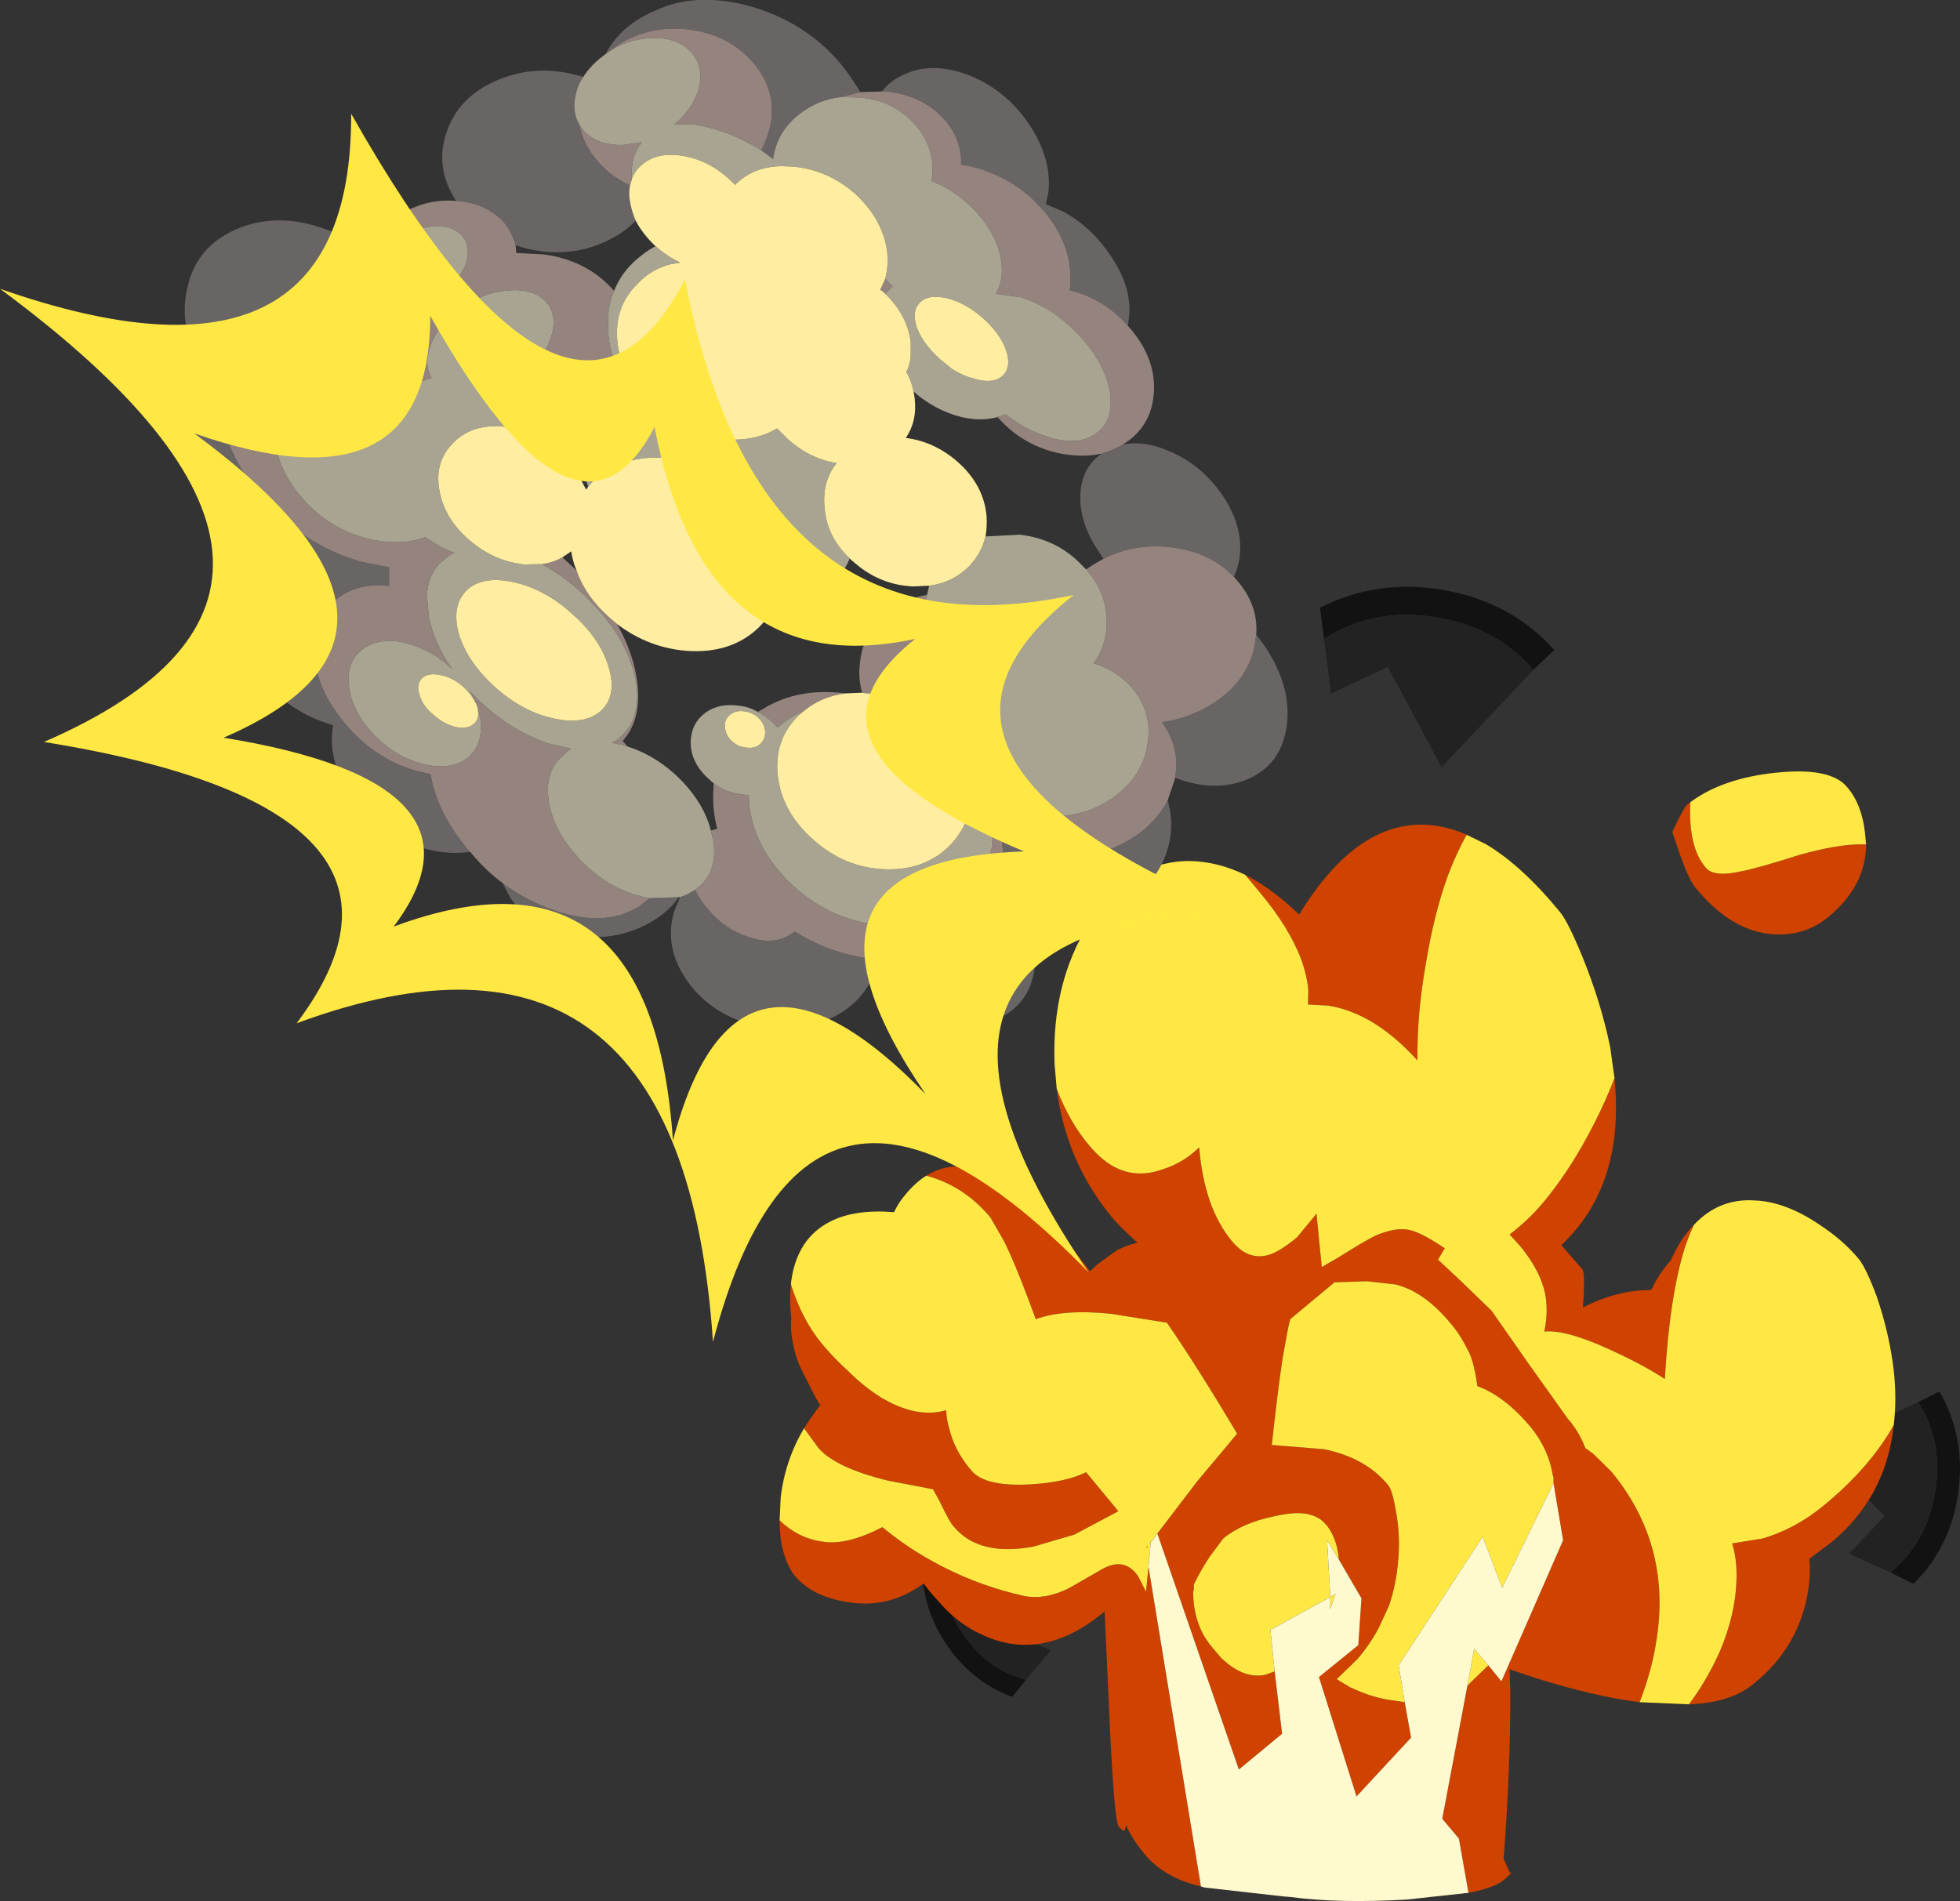 <?xml version="1.0" encoding="UTF-8" standalone="no"?>
<svg xmlns:xlink="http://www.w3.org/1999/xlink" height="268.25px" width="276.55px" xmlns="http://www.w3.org/2000/svg">
  <rect width="100%" height="100%" fill="#333333" stroke="none"/>
  <g transform="matrix(1.0, 0.0, 0.0, 1.0, 76.95, 175.05)">
    <path d="M109.85 -84.9 Q117.05 -89.45 125.95 -87.9 134.4 -86.45 139.4 -80.5 L142.35 -83.35 Q136.15 -90.2 126.65 -91.8 117.4 -93.4 109.3 -89.3 L109.85 -84.9" fill="#121212" fill-rule="evenodd" stroke="none"/>
    <path d="M139.4 -80.5 Q134.4 -86.45 125.95 -87.9 117.05 -89.45 109.85 -84.9 L110.85 -77.15 118.85 -80.95 126.45 -66.8 139.4 -80.5" fill="#232222" fill-rule="evenodd" stroke="none"/>
    <path d="M193.7 22.8 L196.7 21.3 Q200.45 27.8 199.35 35.6 198.3 43.2 193.05 48.45 L189.8 46.85 Q195.1 42.4 196.15 35.1 197.15 28.15 193.7 22.8" fill="#121212" fill-rule="evenodd" stroke="none"/>
    <path d="M189.8 46.85 L183.95 44.2 188.95 38.9 179.8 29.45 193.7 22.8 Q197.15 28.15 196.15 35.1 195.1 42.4 189.8 46.85" fill="#232222" fill-rule="evenodd" stroke="none"/>
    <path d="M67.8 62.0 Q62.1 60.45 58.7 55.2 55.45 50.2 56.1 44.85 L53.25 44.7 Q52.75 51.1 56.4 56.7 59.95 62.2 65.85 64.4 L67.8 62.0" fill="#121212" fill-rule="evenodd" stroke="none"/>
    <path d="M56.1 44.85 Q55.45 50.2 58.7 55.2 62.1 60.45 67.8 62.0 L71.35 57.8 65.6 55.55 69.25 44.95 56.1 44.85" fill="#232222" fill-rule="evenodd" stroke="none"/>
    <path d="M55.15 -67.8 Q55.4 -64.8 56.25 -62.45 57.05 -60.1 58.5 -58.4 61.2 -55.15 65.3 -54.55 63.4 -53.25 62.1 -52.8 57.75 -51.2 54.55 -55.15 53.2 -56.7 52.55 -59.45 L52.3 -60.35 Q52.0 -61.5 51.85 -63.05 53.0 -65.65 55.15 -67.8 M98.75 -51.6 Q102.5 -49.7 106.35 -46.0 116.35 -62.3 129.05 -57.65 L130.0 -57.25 Q128.55 -54.7 127.35 -51.5 125.35 -46.0 124.2 -38.85 123.0 -32.1 123.05 -25.7 L123.05 -25.4 Q117.0 -32.1 110.45 -33.15 L107.6 -33.3 107.65 -35.3 Q107.5 -37.25 106.65 -39.65 104.95 -44.2 100.7 -49.25 L98.75 -51.6 M150.85 -22.9 Q152.35 -7.8 143.35 0.65 L146.3 4.05 Q146.75 4.5 146.4 9.45 151.3 6.95 156.0 7.0 L156.2 6.65 Q157.35 4.35 158.8 2.8 160.15 -0.3 162.05 -2.2 161.35 -0.7 160.8 0.95 158.65 7.7 157.95 19.55 154.8 17.45 149.65 15.15 143.85 12.55 140.95 12.85 141.55 9.9 141.05 7.45 140.35 4.2 137.55 0.8 L136.05 -0.85 Q139.2 -3.25 141.55 -6.3 144.9 -10.5 147.85 -16.25 149.55 -19.55 150.85 -22.9 M190.25 26.05 Q189.2 36.15 181.45 42.6 L178.35 44.9 Q178.55 47.4 178.05 50.15 176.6 57.6 170.55 62.5 167.3 65.25 161.35 65.45 163.85 62.15 165.75 57.9 167.9 52.75 168.05 48.15 168.2 45.15 167.45 42.75 L171.75 42.05 Q176.35 40.7 180.3 37.45 186.85 32.1 190.25 26.05 M154.4 65.15 Q148.0 64.35 139.6 61.7 L136.05 60.5 136.15 63.55 Q136.2 74.45 135.2 87.35 L135.3 87.45 136.05 89.15 136.3 89.25 135.35 90.15 Q133.95 91.35 130.25 92.05 L128.9 84.4 126.55 81.6 130.1 62.8 133.05 59.95 134.9 62.2 143.6 42.3 142.25 34.25 142.3 34.2 142.25 34.2 142.25 33.45 142.15 33.15 Q141.55 29.45 139.05 26.35 135.35 21.95 131.5 20.55 131.0 16.9 130.15 15.45 129.1 13.35 128.1 12.15 124.2 7.25 119.95 6.2 L115.9 5.75 111.35 5.9 105.1 11.1 104.8 12.35 104.05 16.45 Q103.35 21.0 102.5 28.85 L109.85 29.45 Q115.75 30.65 118.9 34.5 119.5 35.2 119.95 37.9 120.65 41.35 120.35 44.9 120.1 48.4 119.05 51.5 L117.6 54.65 Q116.35 57.0 114.55 59.1 L111.65 61.9 113.55 63.05 114.25 63.35 Q116.4 64.35 118.9 64.8 L121.25 65.15 122.15 70.15 114.45 78.45 109.15 61.6 114.7 57.1 115.15 50.5 111.95 45.0 Q111.75 42.2 110.3 40.25 L110.05 40.0 Q109.4 39.2 108.25 38.8 106.35 38.1 102.9 38.9 98.3 39.85 95.65 42.05 L93.75 44.6 Q92.4 46.65 91.5 48.55 L91.5 49.4 91.4 49.45 Q91.4 54.2 94.0 57.3 L95.35 58.9 Q98.6 62.0 101.7 61.25 L102.9 60.8 103.95 69.6 97.85 74.65 86.35 41.35 92.0 33.95 95.65 29.6 97.6 27.25 Q91.95 17.75 87.7 11.6 L79.85 10.35 Q73.15 9.65 69.2 11.1 L68.15 8.3 Q66.2 3.1 64.75 0.15 L62.8 -3.25 Q59.1 -7.7 53.75 -9.15 56.4 -10.8 59.4 -10.35 64.3 -9.75 69.9 -4.1 L72.85 -0.85 76.85 4.35 77.85 3.4 80.6 1.4 Q82.05 0.65 83.55 0.3 80.9 -2.05 79.85 -3.4 77.6 -6.15 76.0 -9.15 73.0 -14.75 72.15 -21.4 74.0 -16.6 76.75 -13.4 77.7 -12.25 78.75 -11.4 82.6 -8.3 87.4 -10.15 90.2 -11.1 92.25 -13.15 92.95 -4.7 96.8 0.0 99.1 2.85 102.0 2.05 103.6 1.6 106.05 -0.45 L108.25 -3.1 108.8 -3.8 109.55 3.75 111.95 2.35 Q115.6 0.05 117.15 -0.7 119.95 -1.9 121.85 -1.5 123.6 -1.15 126.9 1.1 L125.95 2.7 129.1 5.65 133.5 9.9 138.6 17.2 144.3 25.2 Q145.5 26.55 146.3 28.25 L146.75 29.3 147.85 30.1 150.4 32.6 Q159.15 43.2 156.65 57.15 156.0 61.0 154.4 65.15 M92.5 91.15 Q87.35 89.95 84.55 86.6 82.6 84.2 81.9 82.4 L81.9 82.7 81.75 83.2 Q81.6 83.5 80.9 82.7 80.3 81.9 79.7 69.6 L78.9 52.3 78.6 52.6 Q69.95 59.65 61.45 55.55 58.8 54.35 56.45 52.0 L54.55 49.9 53.35 48.4 Q48.55 51.95 42.8 51.05 37.65 50.3 35.15 47.25 33.95 45.75 33.35 42.95 33.05 41.3 33.05 39.5 35.75 42.05 39.15 42.5 42.5 43.05 47.55 40.45 51.4 43.65 56.1 46.05 61.6 48.85 67.5 50.15 70.5 50.75 73.9 49.05 L78.6 46.35 Q81.75 44.6 83.65 47.4 L84.75 49.55 85.1 46.05 92.5 91.15 M36.5 26.5 Q37.6 24.75 38.85 23.15 L38.7 23.15 38.1 22.1 36.65 19.25 Q35.3 16.75 34.95 14.55 34.55 12.85 34.7 10.95 34.4 8.45 34.65 6.2 36.2 11.15 39.0 14.55 40.85 16.75 42.65 18.35 45.0 20.7 47.45 22.2 52.45 25.15 56.55 23.95 56.6 25.2 56.9 26.2 57.65 29.6 60.1 32.45 62.05 34.8 68.6 34.4 73.45 34.1 76.3 32.7 L80.85 38.2 74.65 41.5 68.85 43.2 Q61.15 44.6 57.65 40.4 57.05 39.8 55.65 36.85 L54.7 35.1 48.4 33.9 Q41.0 32.1 38.55 29.3 L36.5 26.5 M186.35 -55.9 Q186.35 -50.0 180.9 -45.55 177.75 -43.0 173.45 -43.2 167.45 -43.5 162.35 -49.7 161.4 -50.75 160.15 -54.3 L159.0 -57.65 Q160.6 -61.05 161.1 -61.5 L161.55 -61.85 Q161.25 -55.5 163.7 -52.65 164.8 -51.2 168.75 -52.1 171.1 -52.55 176.9 -54.4 182.4 -55.95 185.8 -55.9 L186.35 -55.9 M85.0 43.1 L85.0 43.25 84.75 43.4 85.0 43.1" fill="#cf4200" fill-rule="evenodd" stroke="none"/>
    <path d="M65.3 -54.55 Q61.2 -55.15 58.5 -58.4 57.05 -60.1 56.25 -62.45 55.4 -64.8 55.15 -67.8 L56.7 -69.2 Q61.15 -72.9 65.15 -73.25 L68.85 -72.95 Q70.8 -72.2 72.4 -70.3 74.8 -67.3 74.2 -64.65 73.35 -61.2 67.35 -56.2 L65.3 -54.55 M72.15 -21.4 L71.85 -24.85 Q71.4 -36.35 76.75 -44.8 82.35 -53.55 90.9 -53.55 94.8 -53.5 98.75 -51.6 L100.7 -49.25 Q104.95 -44.2 106.65 -39.65 107.5 -37.25 107.65 -35.3 L107.6 -33.3 110.45 -33.15 Q117.0 -32.1 123.05 -25.4 L123.05 -25.7 Q123.0 -32.1 124.2 -38.85 125.35 -46.0 127.35 -51.5 128.55 -54.7 130.0 -57.25 L132.75 -55.9 Q137.85 -52.85 143.2 -46.3 144.3 -44.95 146.3 -40.1 148.95 -33.6 150.25 -27.25 L150.85 -22.9 Q149.55 -19.55 147.85 -16.25 144.9 -10.5 141.55 -6.3 139.2 -3.25 136.05 -0.85 L137.55 0.8 Q140.35 4.2 141.05 7.45 141.55 9.9 140.95 12.85 143.85 12.55 149.65 15.15 154.8 17.45 157.95 19.55 158.65 7.7 160.8 0.95 161.35 -0.7 162.05 -2.2 165.6 -6.0 170.65 -5.65 174.8 -5.5 179.45 -2.45 183.1 -0.1 185.35 2.65 186.35 3.9 187.85 7.9 189.65 13.15 190.25 18.35 190.7 22.4 190.25 26.05 186.85 32.1 180.3 37.45 176.35 40.7 171.75 42.05 L167.45 42.75 Q168.2 45.15 168.05 48.15 167.9 52.75 165.75 57.9 163.85 62.15 161.35 65.45 L154.4 65.15 Q156.0 61.0 156.65 57.15 159.15 43.2 150.4 32.6 L147.85 30.1 146.75 29.3 146.3 28.25 Q145.5 26.55 144.3 25.2 L138.6 17.2 133.5 9.9 129.1 5.65 125.95 2.7 126.9 1.1 Q123.6 -1.15 121.85 -1.5 119.95 -1.9 117.15 -0.7 115.6 0.05 111.95 2.35 L109.55 3.75 108.8 -3.8 108.25 -3.1 106.05 -0.45 Q103.6 1.6 102.0 2.05 99.1 2.85 96.8 0.0 92.95 -4.7 92.25 -13.15 90.2 -11.1 87.4 -10.15 82.6 -8.3 78.75 -11.4 77.7 -12.25 76.75 -13.4 74.0 -16.6 72.15 -21.4 M33.05 39.5 L33.2 36.3 Q33.8 31.05 36.5 26.5 L38.55 29.3 Q41.0 32.1 48.4 33.9 L54.7 35.1 55.65 36.85 Q57.05 39.8 57.65 40.4 61.15 44.6 68.85 43.2 L74.65 41.5 80.85 38.2 76.3 32.7 Q73.45 34.1 68.6 34.4 62.05 34.8 60.1 32.45 57.65 29.6 56.9 26.2 56.6 25.2 56.55 23.95 52.45 25.15 47.45 22.2 45.0 20.7 42.65 18.35 40.85 16.75 39.0 14.55 36.2 11.15 34.65 6.2 L34.7 5.65 Q35.55 -0.3 40.15 -2.65 43.6 -4.45 49.2 -4.0 49.8 -5.3 50.7 -6.35 52.15 -8.15 53.75 -9.15 59.1 -7.7 62.8 -3.25 L64.75 0.15 Q66.2 3.1 68.15 8.3 L69.2 11.1 Q73.15 9.65 79.85 10.35 L87.7 11.6 Q91.95 17.75 97.6 27.25 L95.65 29.6 92.0 33.95 86.35 41.35 85.55 42.5 85.4 42.45 85.4 42.75 85.1 46.05 84.75 49.55 83.65 47.4 Q81.75 44.6 78.6 46.35 L73.9 49.05 Q70.5 50.75 67.5 50.15 61.6 48.85 56.1 46.05 51.4 43.65 47.55 40.45 42.5 43.05 39.15 42.5 35.75 42.05 33.05 39.5 M186.35 -55.9 L185.8 -55.9 Q182.4 -55.95 176.9 -54.4 171.1 -52.55 168.75 -52.1 164.8 -51.2 163.7 -52.65 161.25 -55.5 161.55 -61.85 166.05 -65.2 173.5 -66.0 181.35 -66.85 183.7 -63.95 185.75 -61.55 186.2 -57.5 L186.35 -55.9 M121.25 65.15 L118.9 64.8 Q116.4 64.35 114.25 63.35 L113.55 63.05 111.65 61.9 114.55 59.1 Q116.35 57.0 117.6 54.65 L119.05 51.5 Q120.1 48.4 120.35 44.9 120.65 41.35 119.95 37.9 119.5 35.2 118.9 34.5 115.75 30.65 109.85 29.45 L102.5 28.85 Q103.35 21.0 104.05 16.45 L104.8 12.35 105.1 11.1 111.35 5.9 115.9 5.75 119.95 6.2 Q124.2 7.25 128.1 12.15 129.1 13.35 130.15 15.45 131.0 16.9 131.5 20.55 135.35 21.95 139.05 26.35 141.55 29.45 142.15 33.15 L142.25 33.45 142.25 34.2 142.3 34.2 142.25 34.25 135.0 49.0 132.25 41.8 120.4 59.95 121.25 65.15 M133.05 59.95 L130.1 62.8 131.05 57.6 133.05 59.95 M102.9 60.8 L101.7 61.25 Q98.6 62.0 95.35 58.9 L94.0 57.3 Q91.4 54.2 91.4 49.45 L91.5 49.4 91.5 48.55 Q92.4 46.65 93.75 44.6 L95.65 42.05 Q98.3 39.85 102.9 38.9 106.35 38.1 108.25 38.8 109.4 39.2 110.05 40.0 L110.3 40.25 Q111.75 42.2 111.95 45.0 L110.3 42.3 110.75 50.3 102.3 54.95 102.9 60.8 M85.0 43.1 L84.75 43.4 85.0 43.25 85.0 43.1 M110.75 50.3 L111.5 49.85 110.75 52.0 110.75 50.3" fill="#ffe843" fill-rule="evenodd" stroke="none"/>
    <path d="M130.25 92.05 L121.55 93.0 Q111.9 93.55 105.25 92.65 L104.05 92.55 93.0 91.3 92.5 91.15 85.1 46.05 85.4 42.75 85.4 42.45 85.55 42.5 86.35 41.35 97.85 74.65 103.95 69.6 102.9 60.8 102.3 54.95 110.75 50.3 110.3 42.3 111.95 45.0 115.15 50.5 114.7 57.1 109.15 61.6 114.45 78.45 122.15 70.15 121.25 65.15 120.4 59.95 132.25 41.8 135.0 49.0 142.25 34.25 143.6 42.3 134.9 62.2 133.05 59.95 131.05 57.6 130.1 62.8 126.55 81.6 128.9 84.4 130.25 92.05 M110.75 50.3 L110.75 52.0 111.5 49.85 110.75 50.3" fill="#fff9ce" fill-rule="evenodd" stroke="none"/>
    <path d="M-29.95 -72.7 L-30.4 -72.85 Q-37.15 -75.0 -40.7 -80.45 -44.4 -85.95 -42.85 -91.6 -41.85 -95.45 -38.9 -97.8 -42.9 -100.7 -45.7 -105.05 -49.05 -110.05 -49.65 -114.9 -49.85 -117.1 -49.6 -119.15 -49.3 -121.4 -48.45 -123.15 -50.45 -126.5 -50.8 -129.8 -51.05 -132.05 -50.55 -134.3 -49.3 -140.25 -43.6 -142.7 -37.85 -145.2 -31.0 -142.7 -27.7 -141.55 -25.0 -139.45 L-25.2 -138.85 Q-26.2 -135.25 -23.75 -132.4 L-23.05 -131.65 -25.5 -132.45 Q-33.85 -134.8 -39.85 -131.1 -45.95 -127.4 -46.0 -119.9 -46.1 -112.2 -40.25 -105.2 -34.4 -98.2 -26.05 -95.8 L-22.05 -95.0 -22.05 -92.35 Q-25.8 -92.85 -28.7 -91.05 -32.65 -88.55 -32.6 -83.3 -32.55 -78.85 -29.5 -74.55 L-29.85 -73.2 -29.95 -72.7 -29.85 -73.2 -29.5 -74.55 -28.35 -73.05 Q-24.25 -68.1 -18.5 -66.35 L-16.2 -65.8 Q-15.3 -60.4 -10.95 -55.2 L-10.6 -54.85 Q-14.3 -54.3 -18.3 -55.7 -24.2 -57.85 -27.55 -62.9 -30.8 -67.8 -29.95 -72.7 M-12.6 -146.7 Q-15.65 -151.4 -13.95 -156.35 -12.3 -161.35 -6.85 -163.7 -1.45 -166.05 4.65 -164.4 L5.35 -164.2 Q4.55 -163.05 4.3 -161.75 3.7 -159.3 4.8 -157.45 5.3 -154.8 7.25 -152.45 9.15 -150.15 11.95 -148.9 11.7 -147.7 12.0 -146.25 12.25 -145.05 12.75 -143.9 10.95 -142.05 8.25 -140.85 2.8 -138.45 -3.3 -140.15 L-4.2 -140.45 Q-4.6 -142.05 -5.7 -143.5 -8.1 -146.3 -12.4 -146.7 L-12.6 -146.7 M8.5 -167.45 Q10.7 -171.55 15.5 -173.55 17.1 -174.3 18.9 -174.7 24.3 -175.8 30.55 -173.65 38.75 -170.75 43.4 -163.7 L44.45 -162.05 41.7 -161.35 Q38.55 -161.0 36.05 -159.1 32.6 -156.5 32.15 -152.6 L30.45 -153.85 Q31.3 -155.4 31.75 -157.35 32.7 -162.15 29.45 -166.05 26.1 -170.05 20.5 -170.85 15.0 -171.6 10.4 -168.8 L8.5 -167.45 M47.5 -162.15 Q48.7 -163.75 50.85 -164.65 54.9 -166.4 60.1 -164.3 65.2 -162.15 68.4 -157.3 71.55 -152.4 70.95 -147.75 L70.6 -146.25 72.95 -145.25 Q76.95 -143.15 79.8 -138.9 82.6 -134.75 82.4 -130.85 L82.2 -129.05 Q78.85 -132.9 73.95 -134.1 L74.0 -134.15 Q74.7 -140.05 70.4 -145.2 L69.2 -146.5 Q65.2 -150.5 59.4 -151.7 L58.65 -151.8 Q58.8 -155.15 56.5 -157.95 53.55 -161.45 48.45 -162.1 L47.5 -162.15 M81.45 -112.3 Q84.4 -112.95 88.0 -111.4 92.65 -109.45 95.65 -105.0 98.5 -100.65 97.95 -96.4 97.7 -94.85 97.15 -93.65 93.8 -97.15 88.35 -97.8 83.2 -98.45 78.75 -96.2 L77.95 -97.4 Q75.05 -101.8 75.55 -106.05 76.0 -109.4 78.55 -111.05 80.05 -111.5 81.45 -112.3 M100.3 -85.5 L101.55 -83.8 Q105.35 -78.1 104.6 -72.6 103.85 -67.15 99.1 -65.1 94.5 -63.15 88.85 -65.3 89.6 -69.6 87.0 -73.15 90.55 -73.6 93.8 -75.55 98.95 -78.65 100.05 -83.8 L100.3 -85.5 M87.8 -62.1 Q88.85 -58.55 87.7 -54.9 85.85 -49.3 79.8 -46.7 73.9 -44.15 67.4 -45.95 69.8 -41.8 68.9 -37.65 68.0 -33.1 63.65 -31.2 59.15 -29.25 54.0 -31.15 49.0 -32.95 46.1 -37.05 44.35 -33.15 39.85 -31.15 34.55 -28.9 28.75 -30.55 22.9 -32.3 19.8 -36.95 16.7 -41.6 18.2 -46.5 L19.0 -48.45 Q20.15 -48.85 21.15 -49.5 21.7 -48.15 22.95 -46.75 25.35 -43.85 28.75 -42.8 32.15 -41.65 34.5 -43.15 L35.2 -43.6 Q38.7 -41.35 42.95 -40.3 L44.4 -40.0 Q51.95 -38.5 57.7 -42.05 61.3 -44.3 63.0 -47.7 64.2 -50.2 64.4 -53.4 64.55 -55.35 64.3 -57.25 67.2 -54.8 71.65 -54.25 77.55 -53.6 82.6 -56.65 86.15 -58.85 87.8 -62.1 M18.85 -48.45 Q16.95 -45.75 13.35 -44.15 8.4 -42.0 3.0 -43.3 -2.4 -44.5 -5.0 -48.45 L-6.05 -50.45 Q-2.65 -47.9 1.35 -46.55 8.4 -44.15 13.15 -47.1 L14.7 -48.3 18.85 -48.45 M-18.5 -129.4 L-17.85 -129.25 -17.9 -129.0 -18.5 -129.4 M70.6 -146.25 L69.2 -146.5 70.6 -146.25 M67.4 -45.95 L67.15 -46.0 Q64.85 -46.65 63.0 -47.7 64.85 -46.65 67.15 -46.0 L67.4 -45.95 M44.4 -40.0 Q44.9 -38.8 45.75 -37.55 L46.1 -37.05 45.75 -37.55 Q44.9 -38.8 44.4 -40.0" fill="#696565" fill-rule="evenodd" stroke="none"/>
    <path d="M-25.0 -139.45 Q-23.95 -142.7 -20.45 -144.8 -16.75 -147.05 -12.6 -146.7 L-12.4 -146.7 Q-8.1 -146.3 -5.7 -143.5 -4.6 -142.05 -4.2 -140.45 L-4.1 -139.35 -0.2 -139.15 Q5.95 -138.3 9.7 -134.0 8.8 -132.0 8.85 -129.45 8.75 -126.2 10.1 -123.25 L9.5 -122.85 Q5.3 -119.7 4.9 -114.35 L2.35 -113.35 0.0 -116.3 Q-2.7 -119.0 -5.9 -120.55 -4.65 -121.2 -3.4 -122.1 -0.15 -124.45 0.8 -127.5 1.8 -130.6 0.05 -132.5 -1.8 -134.4 -5.35 -134.05 -8.95 -133.75 -12.2 -131.3 -15.35 -128.95 -16.35 -125.9 -17.1 -123.4 -16.05 -121.7 L-17.9 -121.1 -17.95 -121.1 Q-21.05 -123.2 -24.75 -123.85 -30.5 -124.9 -34.35 -121.9 -38.3 -119.0 -38.2 -113.75 -37.95 -108.6 -33.8 -104.2 -29.7 -99.85 -23.9 -98.8 -20.05 -98.1 -16.95 -99.25 L-14.8 -97.9 -12.9 -97.05 -14.05 -96.3 -14.85 -95.6 Q-16.65 -93.8 -16.7 -90.9 L-16.45 -88.1 Q-15.75 -84.3 -13.15 -80.65 -16.05 -83.35 -19.5 -84.25 L-19.6 -84.3 Q-23.35 -85.2 -25.75 -83.45 -28.15 -81.7 -27.7 -78.15 -27.25 -74.6 -24.2 -71.4 -21.2 -68.25 -17.3 -67.25 -13.4 -66.3 -11.05 -68.05 -9.15 -69.55 -9.1 -72.25 L-9.15 -73.4 Q-9.5 -75.55 -10.7 -77.6 L-10.35 -77.2 Q-5.3 -71.95 0.75 -70.05 L3.65 -69.4 2.95 -68.9 1.7 -67.65 Q0.0 -65.55 0.45 -62.2 1.05 -57.8 4.85 -53.8 8.6 -49.8 13.4 -48.6 L14.7 -48.3 13.15 -47.1 Q8.4 -44.15 1.35 -46.55 -2.65 -47.9 -6.05 -50.45 -8.55 -52.3 -10.6 -54.85 L-10.95 -55.2 Q-15.3 -60.4 -16.2 -65.8 L-18.5 -66.35 Q-24.25 -68.1 -28.35 -73.05 L-29.5 -74.55 Q-32.55 -78.85 -32.6 -83.3 -32.65 -88.55 -28.7 -91.05 -25.8 -92.85 -22.05 -92.35 L-22.05 -95.0 -26.05 -95.8 Q-34.4 -98.2 -40.25 -105.2 -46.1 -112.2 -46.0 -119.9 -45.95 -127.4 -39.85 -131.1 -33.85 -134.8 -25.5 -132.45 L-23.05 -131.65 -23.75 -132.4 Q-26.2 -135.25 -25.2 -138.85 L-25.0 -139.45 M8.4 -167.35 L8.5 -167.45 10.4 -168.8 Q15.0 -171.6 20.5 -170.85 26.1 -170.05 29.45 -166.05 32.7 -162.15 31.75 -157.35 31.3 -155.4 30.45 -153.85 27.55 -155.65 24.6 -156.6 20.9 -157.85 18.15 -157.45 20.8 -159.65 21.65 -162.55 22.45 -165.7 20.45 -167.8 18.5 -169.85 14.85 -169.65 11.35 -169.55 8.4 -167.35 M44.45 -162.05 L47.5 -162.15 48.45 -162.1 Q53.55 -161.45 56.5 -157.95 58.8 -155.15 58.65 -151.8 L59.4 -151.7 Q65.2 -150.5 69.2 -146.5 L70.4 -145.2 Q74.7 -140.05 74.0 -134.15 L73.95 -134.1 Q78.85 -132.9 82.2 -129.05 L82.65 -128.55 Q86.2 -124.3 85.85 -119.55 85.5 -114.85 81.6 -112.4 L81.45 -112.3 Q80.05 -111.5 78.55 -111.05 75.65 -110.4 72.2 -111.15 67.15 -112.35 63.8 -116.2 L64.95 -116.6 Q67.7 -114.4 70.9 -113.4 75.25 -112.0 77.85 -114.0 80.35 -115.9 79.6 -120.0 78.85 -124.0 75.2 -127.85 71.55 -131.7 67.1 -133.1 L63.55 -133.6 Q64.65 -135.35 64.35 -138.05 63.85 -141.9 60.5 -145.45 57.7 -148.3 54.5 -149.5 L54.6 -150.4 Q54.9 -154.6 51.9 -157.75 48.85 -161.0 44.15 -161.3 L41.7 -161.35 44.45 -162.05 M97.15 -93.65 L97.75 -92.95 Q100.6 -89.55 100.3 -85.5 L100.05 -83.8 Q98.95 -78.65 93.8 -75.55 90.55 -73.6 87.0 -73.15 89.6 -69.6 88.85 -65.3 L88.7 -64.75 87.8 -62.1 Q86.15 -58.85 82.6 -56.65 77.55 -53.6 71.65 -54.25 67.2 -54.8 64.3 -57.25 64.55 -55.35 64.4 -53.4 64.2 -50.2 63.0 -47.7 61.3 -44.3 57.7 -42.05 51.95 -38.5 44.4 -40.0 L42.95 -40.3 Q38.7 -41.35 35.2 -43.6 L34.5 -43.15 Q32.15 -41.65 28.75 -42.8 25.35 -43.85 22.95 -46.75 21.7 -48.15 21.15 -49.5 L21.35 -49.65 Q24.35 -51.95 23.7 -56.35 L23.35 -57.85 24.25 -58.1 Q23.55 -60.75 23.7 -63.45 L23.75 -64.5 Q25.35 -63.3 27.55 -62.95 L28.7 -62.85 Q28.8 -56.45 33.9 -51.1 38.95 -45.8 46.05 -44.65 53.2 -43.5 58.15 -47.25 63.1 -51.0 63.0 -57.4 62.95 -61.05 61.4 -64.25 L58.55 -68.45 Q57.3 -70.95 54.95 -73.05 50.55 -76.95 44.95 -77.25 L44.7 -77.3 Q44.15 -79.2 44.35 -81.15 44.75 -86.55 49.35 -89.4 51.45 -90.7 53.85 -91.1 L53.7 -89.55 Q53.55 -87.6 54.25 -85.75 52.4 -84.1 51.9 -81.95 51.3 -79.35 53.0 -77.65 54.65 -75.9 57.65 -76.0 60.2 -76.05 62.55 -77.55 L62.7 -77.5 Q60.3 -74.95 59.9 -71.6 L59.8 -70.45 Q59.75 -68.95 60.2 -67.55 60.75 -65.8 62.05 -64.25 L62.6 -63.6 Q65.9 -60.15 71.05 -59.9 76.25 -59.65 80.4 -62.7 84.45 -65.75 85.0 -70.35 85.65 -74.95 82.4 -78.4 80.25 -80.6 77.35 -81.45 79.05 -83.75 79.2 -86.75 79.4 -91.15 76.3 -94.7 L77.35 -95.4 78.75 -96.2 Q83.2 -98.45 88.35 -97.8 93.8 -97.15 97.15 -93.65 M4.8 -157.45 L5.5 -156.5 Q7.5 -154.45 11.1 -154.6 L13.65 -155.0 Q11.95 -153.0 12.2 -149.75 L11.95 -148.9 Q9.15 -150.15 7.25 -152.45 5.3 -154.8 4.8 -157.45 M47.95 -135.7 L49.0 -134.65 47.95 -133.6 47.65 -133.9 47.25 -134.15 47.95 -135.7 M-11.85 -141.9 Q-13.25 -143.3 -15.75 -143.1 -18.3 -142.95 -20.6 -141.25 -22.85 -139.55 -23.45 -137.35 -24.15 -135.1 -22.75 -133.65 -21.35 -132.25 -18.8 -132.45 -16.25 -132.6 -13.95 -134.3 -11.7 -136.05 -11.1 -138.2 -10.55 -140.45 -11.85 -141.9 M-18.5 -129.4 L-17.9 -129.0 -17.85 -129.25 -18.5 -129.4 M10.1 -87.0 Q12.5 -82.8 13.0 -78.55 13.55 -73.4 10.9 -70.5 L11.6 -69.7 10.75 -69.95 10.4 -70.0 9.4 -70.25 10.35 -70.8 10.45 -70.95 Q13.7 -73.65 12.75 -79.1 11.65 -84.7 6.6 -89.95 3.25 -93.45 -0.5 -95.45 1.1 -95.65 2.4 -96.4 L4.4 -94.55 Q5.65 -90.9 9.1 -87.85 L10.1 -87.0 M29.95 -74.6 L30.45 -74.85 Q35.55 -78.1 42.3 -77.2 38.9 -76.75 36.45 -74.7 34.9 -74.05 33.6 -73.05 L32.75 -72.4 32.35 -72.85 Q31.25 -73.95 29.95 -74.6" fill="#95847e" fill-rule="evenodd" stroke="none"/>
    <path d="M5.35 -164.2 Q6.4 -165.85 8.2 -167.2 L8.4 -167.35 Q11.35 -169.55 14.85 -169.65 18.5 -169.85 20.45 -167.8 22.45 -165.7 21.65 -162.55 20.8 -159.65 18.15 -157.45 20.9 -157.85 24.6 -156.6 27.55 -155.65 30.45 -153.85 L32.15 -152.6 Q32.6 -156.5 36.05 -159.1 38.55 -161.0 41.7 -161.35 L44.15 -161.3 Q48.85 -161.0 51.9 -157.75 54.9 -154.6 54.6 -150.4 L54.5 -149.5 Q57.7 -148.3 60.5 -145.45 63.85 -141.9 64.35 -138.05 64.65 -135.35 63.55 -133.6 L67.1 -133.1 Q71.55 -131.7 75.2 -127.85 78.85 -124.0 79.6 -120.0 80.35 -115.9 77.85 -114.0 75.25 -112.0 70.9 -113.4 67.7 -114.4 64.95 -116.6 L63.8 -116.2 Q61.5 -115.55 58.7 -116.2 54.95 -117.15 51.95 -119.8 51.65 -121.3 50.95 -122.55 51.45 -123.6 51.55 -124.8 L51.55 -126.8 Q51.05 -130.6 47.95 -133.6 L49.0 -134.65 47.95 -135.7 Q48.45 -137.55 48.2 -139.75 47.5 -144.25 43.65 -147.75 39.75 -151.15 34.8 -151.55 L33.3 -151.6 Q29.5 -151.55 26.95 -149.15 L26.8 -148.95 26.05 -149.65 25.75 -149.95 Q22.7 -152.6 19.1 -153.1 15.5 -153.6 13.4 -151.6 12.55 -150.8 12.2 -149.75 11.95 -153.0 13.65 -155.0 L11.1 -154.6 Q7.5 -154.45 5.5 -156.5 L4.8 -157.45 Q3.7 -159.3 4.3 -161.75 4.55 -163.05 5.35 -164.2 M19.0 -48.45 L18.85 -48.45 14.7 -48.3 13.4 -48.6 Q8.6 -49.8 4.85 -53.8 1.05 -57.8 0.45 -62.2 0.0 -65.55 1.7 -67.65 L2.95 -68.9 3.65 -69.4 0.75 -70.05 Q-5.3 -71.95 -10.35 -77.2 L-10.7 -77.6 Q-9.5 -75.55 -9.15 -73.4 L-9.1 -72.25 Q-9.15 -69.55 -11.05 -68.05 -13.4 -66.3 -17.3 -67.25 -21.2 -68.25 -24.2 -71.4 -27.25 -74.6 -27.7 -78.15 -28.15 -81.7 -25.75 -83.45 -23.35 -85.2 -19.6 -84.3 L-19.5 -84.25 Q-16.05 -83.35 -13.15 -80.65 -15.75 -84.3 -16.45 -88.1 L-16.7 -90.9 Q-16.65 -93.8 -14.85 -95.6 L-14.05 -96.3 -12.9 -97.05 -14.8 -97.9 -16.95 -99.25 Q-20.05 -98.1 -23.9 -98.8 -29.7 -99.85 -33.8 -104.2 -37.95 -108.6 -38.2 -113.75 -38.3 -119.0 -34.35 -121.9 -30.5 -124.9 -24.75 -123.85 -21.05 -123.2 -17.95 -121.1 L-17.9 -121.1 -16.05 -121.7 Q-17.1 -123.4 -16.35 -125.9 -15.35 -128.95 -12.2 -131.3 -8.95 -133.75 -5.35 -134.05 -1.8 -134.4 0.05 -132.5 1.8 -130.6 0.8 -127.5 -0.15 -124.45 -3.4 -122.1 -4.65 -121.2 -5.9 -120.55 -2.7 -119.0 0.0 -116.3 L2.35 -113.35 Q3.55 -111.3 4.1 -109.1 L2.05 -111.35 Q-1.45 -114.45 -5.9 -114.85 -10.25 -115.25 -12.85 -112.7 -15.6 -110.1 -15.0 -106.15 -14.4 -102.05 -10.85 -98.95 -7.35 -95.85 -2.95 -95.4 L-0.5 -95.45 Q3.25 -93.45 6.6 -89.95 11.65 -84.7 12.75 -79.1 13.7 -73.65 10.45 -70.95 L10.35 -70.8 9.4 -70.25 10.4 -70.0 10.75 -69.95 11.6 -69.7 Q15.9 -68.35 19.4 -64.7 22.45 -61.45 23.35 -57.85 L23.7 -56.35 Q24.35 -51.95 21.35 -49.65 L21.15 -49.5 Q20.15 -48.85 19.0 -48.45 M-11.85 -141.9 Q-10.55 -140.45 -11.1 -138.2 -11.7 -136.05 -13.95 -134.3 -16.25 -132.6 -18.8 -132.45 -21.35 -132.25 -22.75 -133.65 -24.15 -135.1 -23.45 -137.35 -22.85 -139.55 -20.6 -141.25 -18.3 -142.95 -15.75 -143.1 -13.25 -143.3 -11.85 -141.9 M15.55 -140.3 Q15.55 -140.3 15.65 -140.25 L15.8 -140.1 Q17.3 -138.8 19.05 -138.0 L17.6 -137.75 Q14.95 -137.05 13.1 -135.1 9.55 -131.7 10.2 -126.5 10.9 -121.3 15.35 -117.35 19.8 -113.4 25.4 -113.05 29.6 -112.75 32.7 -114.6 L34.25 -113.05 Q37.35 -110.3 41.1 -109.7 39.0 -107.05 39.4 -103.4 39.7 -99.3 42.95 -96.25 41.85 -93.55 39.25 -91.55 36.1 -89.25 32.0 -88.95 33.65 -91.9 33.2 -95.8 32.6 -101.5 27.75 -105.75 22.9 -110.0 16.75 -110.45 10.65 -110.8 6.75 -107.15 L6.05 -106.4 Q5.05 -108.9 4.9 -111.55 4.75 -113.05 4.9 -114.35 5.3 -119.7 9.5 -122.85 L10.1 -123.25 Q8.75 -126.2 8.85 -129.45 8.8 -132.0 9.7 -134.0 10.85 -137.0 13.75 -139.15 14.55 -139.8 15.55 -140.3 M54.15 -92.4 Q57.35 -92.8 59.65 -95.0 61.5 -96.85 62.1 -99.35 L66.95 -99.6 Q72.2 -99.0 75.75 -95.25 L76.3 -94.7 Q79.4 -91.15 79.2 -86.75 79.05 -83.75 77.35 -81.45 80.25 -80.6 82.4 -78.4 85.65 -74.95 85.0 -70.35 84.45 -65.75 80.4 -62.7 76.25 -59.65 71.05 -59.9 65.9 -60.15 62.6 -63.6 L62.05 -64.25 Q60.75 -65.8 60.2 -67.55 59.75 -68.95 59.8 -70.45 L59.9 -71.6 Q60.3 -74.95 62.7 -77.5 L62.55 -77.55 Q60.2 -76.05 57.65 -76.0 54.65 -75.9 53.0 -77.65 51.3 -79.35 51.9 -81.95 52.4 -84.1 54.25 -85.75 53.55 -87.6 53.7 -89.55 L53.85 -91.1 54.15 -92.4 M56.7 -132.95 Q54.1 -133.6 52.85 -132.35 51.65 -131.2 52.4 -128.85 53.3 -126.5 55.7 -124.35 L57.3 -123.05 Q58.85 -122.0 60.6 -121.6 L60.7 -121.55 Q63.25 -120.85 64.55 -122.05 65.8 -123.3 65.0 -125.65 64.15 -128.0 61.75 -130.15 59.3 -132.3 56.7 -132.95 M23.75 -64.5 L22.6 -65.55 Q20.5 -67.7 20.5 -70.3 20.55 -72.95 22.55 -74.45 24.5 -75.9 27.45 -75.45 28.75 -75.3 29.95 -74.6 31.25 -73.95 32.35 -72.85 L32.75 -72.4 33.6 -73.05 Q34.9 -74.05 36.45 -74.7 L35.8 -74.15 Q32.2 -70.7 32.8 -65.55 33.4 -60.45 37.75 -56.6 42.1 -52.7 47.6 -52.4 53.3 -52.1 56.85 -55.55 60.4 -58.95 59.8 -64.1 59.55 -66.4 58.55 -68.45 L61.4 -64.25 Q62.95 -61.05 63.0 -57.4 63.1 -51.0 58.15 -47.25 53.2 -43.5 46.05 -44.65 38.95 -45.8 33.9 -51.1 28.8 -56.45 28.7 -62.85 L27.55 -62.95 Q25.35 -63.3 23.75 -64.5 M-14.85 -79.8 Q-16.5 -80.15 -17.4 -79.35 -18.25 -78.5 -17.75 -77.0 -17.35 -75.45 -15.75 -74.15 -14.3 -72.85 -12.6 -72.45 -10.95 -72.1 -10.05 -72.95 -9.2 -73.7 -9.6 -75.3 -10.15 -76.8 -11.6 -78.15 -13.15 -79.5 -14.85 -79.8 M-4.5 -92.9 Q-8.9 -93.85 -11.1 -91.75 -13.3 -89.55 -12.2 -85.55 -10.95 -81.55 -7.05 -78.05 -3.1 -74.55 1.25 -73.65 5.65 -72.7 7.95 -74.85 10.15 -77.05 8.9 -81.0 7.7 -85.0 3.75 -88.45 -0.1 -91.95 -4.5 -92.9 M27.85 -74.7 Q26.7 -74.8 25.9 -74.05 25.2 -73.4 25.35 -72.3 25.5 -71.2 26.4 -70.4 27.3 -69.6 28.45 -69.55 29.65 -69.4 30.35 -70.1 31.1 -70.85 31.0 -71.95 30.85 -73.05 29.95 -73.85 29.05 -74.6 27.85 -74.7" fill="#a8a491" fill-rule="evenodd" stroke="none"/>
    <path d="M11.95 -148.9 L12.2 -149.75 Q12.55 -150.8 13.4 -151.6 15.5 -153.6 19.1 -153.1 22.7 -152.6 25.75 -149.95 L26.05 -149.65 26.8 -148.95 26.95 -149.15 Q29.5 -151.55 33.3 -151.6 L34.8 -151.55 Q39.75 -151.15 43.65 -147.75 47.5 -144.25 48.2 -139.75 48.45 -137.55 47.95 -135.7 L47.25 -134.15 47.65 -133.9 47.95 -133.6 Q51.05 -130.6 51.55 -126.8 L51.55 -124.8 Q51.45 -123.6 50.95 -122.55 51.65 -121.3 51.95 -119.8 L52.1 -118.9 Q52.5 -115.65 50.85 -113.25 54.9 -112.75 58.2 -109.85 61.85 -106.6 62.25 -102.25 62.35 -100.7 62.1 -99.35 61.5 -96.85 59.65 -95.0 57.35 -92.8 54.15 -92.4 L51.9 -92.3 Q47.15 -92.5 43.5 -95.75 43.2 -95.95 42.95 -96.25 39.7 -99.3 39.4 -103.4 39.0 -107.05 41.1 -109.7 37.35 -110.3 34.25 -113.05 L32.7 -114.6 Q29.6 -112.75 25.4 -113.05 19.8 -113.4 15.35 -117.35 10.9 -121.3 10.2 -126.5 9.55 -131.7 13.1 -135.1 14.95 -137.05 17.6 -137.75 L19.05 -138.0 Q17.3 -138.8 15.8 -140.1 L15.65 -140.25 Q15.55 -140.3 15.55 -140.3 13.75 -142.0 12.75 -143.9 12.25 -145.05 12.0 -146.25 11.7 -147.7 11.95 -148.9 M-0.5 -95.45 L-2.95 -95.4 Q-7.35 -95.85 -10.85 -98.95 -14.4 -102.05 -15.0 -106.15 -15.6 -110.1 -12.85 -112.7 -10.25 -115.25 -5.9 -114.85 -1.45 -114.45 2.05 -111.35 L4.1 -109.1 5.75 -105.95 6.05 -106.4 6.75 -107.15 Q10.65 -110.8 16.75 -110.45 22.9 -110.0 27.75 -105.75 32.6 -101.5 33.2 -95.8 33.65 -91.9 32.0 -88.95 31.2 -87.6 30.1 -86.5 26.25 -82.8 20.05 -83.2 14.6 -83.6 10.1 -87.0 L9.1 -87.85 Q5.65 -90.9 4.4 -94.55 3.85 -95.85 3.65 -97.25 L2.4 -96.4 Q1.1 -95.65 -0.5 -95.45 M56.7 -132.95 Q59.3 -132.3 61.75 -130.15 64.15 -128.0 65.0 -125.65 65.8 -123.3 64.55 -122.05 63.25 -120.85 60.7 -121.55 L60.6 -121.6 Q58.85 -122.0 57.3 -123.05 L55.7 -124.35 Q53.3 -126.5 52.4 -128.85 51.65 -131.2 52.85 -132.35 54.1 -133.6 56.7 -132.95 M42.3 -77.2 L44.7 -77.3 44.95 -77.25 Q50.55 -76.95 54.95 -73.05 57.3 -70.95 58.55 -68.45 59.55 -66.4 59.8 -64.1 60.4 -58.95 56.85 -55.55 53.3 -52.1 47.6 -52.4 42.1 -52.7 37.75 -56.6 33.4 -60.45 32.8 -65.55 32.2 -70.7 35.8 -74.15 L36.45 -74.7 Q38.9 -76.75 42.3 -77.2 M-4.5 -92.9 Q-0.1 -91.95 3.75 -88.45 7.7 -85.0 8.9 -81.0 10.15 -77.05 7.95 -74.85 5.65 -72.7 1.25 -73.65 -3.1 -74.55 -7.05 -78.05 -10.95 -81.55 -12.2 -85.55 -13.3 -89.55 -11.1 -91.75 -8.9 -93.85 -4.5 -92.9 M-14.85 -79.8 Q-13.15 -79.5 -11.6 -78.15 -10.15 -76.8 -9.6 -75.3 -9.2 -73.7 -10.05 -72.95 -10.95 -72.1 -12.6 -72.45 -14.3 -72.85 -15.75 -74.15 -17.35 -75.45 -17.75 -77.0 -18.25 -78.5 -17.4 -79.35 -16.5 -80.15 -14.85 -79.8 M27.85 -74.7 Q29.05 -74.6 29.95 -73.85 30.85 -73.05 31.0 -71.95 31.1 -70.85 30.35 -70.1 29.65 -69.4 28.45 -69.55 27.3 -69.6 26.4 -70.4 25.5 -71.2 25.35 -72.3 25.2 -73.4 25.9 -74.05 26.7 -74.8 27.85 -74.7" fill="#ffeea1" fill-rule="evenodd" stroke="none"/>
    <path d="M70.6 -146.25 L72.95 -145.25 Q76.95 -143.15 79.8 -138.9 82.6 -134.75 82.4 -130.85 L82.2 -129.05 M81.45 -112.3 Q84.4 -112.95 88.0 -111.4 92.65 -109.45 95.65 -105.0 98.5 -100.65 97.95 -96.4 97.7 -94.85 97.15 -93.65 M100.3 -85.5 L101.55 -83.8 Q105.35 -78.1 104.6 -72.6 103.85 -67.15 99.1 -65.1 94.5 -63.15 88.85 -65.3 M87.8 -62.1 Q88.85 -58.55 87.7 -54.9 85.85 -49.3 79.8 -46.7 73.9 -44.15 67.4 -45.95 69.8 -41.8 68.9 -37.65 68.0 -33.1 63.65 -31.2 59.15 -29.25 54.0 -31.15 49.0 -32.95 46.1 -37.05 44.35 -33.15 39.85 -31.15 34.55 -28.9 28.75 -30.55 22.9 -32.3 19.8 -36.95 16.7 -41.6 18.2 -46.5 L19.0 -48.45 M18.85 -48.45 Q16.95 -45.75 13.35 -44.15 8.4 -42.0 3.0 -43.3 -2.4 -44.5 -5.0 -48.45 L-6.05 -50.45 M-10.6 -54.85 Q-14.3 -54.3 -18.3 -55.7 -24.2 -57.85 -27.55 -62.9 -30.8 -67.8 -29.95 -72.7 L-29.85 -73.2 -29.5 -74.55 M69.2 -146.5 L70.6 -146.25 M78.55 -111.05 Q76.0 -109.4 75.55 -106.05 75.05 -101.8 77.95 -97.4 L78.75 -96.2 M46.1 -37.05 L45.75 -37.55 Q44.9 -38.8 44.4 -40.0 M63.0 -47.7 Q64.85 -46.65 67.15 -46.0 L67.4 -45.95" fill="none" stroke="#a80f06" stroke-linecap="round" stroke-linejoin="round" stroke-opacity="0.0" stroke-width="6.0"/>
    <path d="M-45.4 -70.95 Q-11.35 -85.7 -49.55 -113.9 -16.2 -102.25 -16.25 -130.5 4.5 -93.7 15.4 -114.8 22.4 -78.45 52.2 -84.9 32.8 -69.5 67.55 -54.9 31.05 -53.7 53.65 -20.65 26.95 -48.15 18.0 -14.1 15.05 -57.8 -21.4 -44.3 -6.15 -64.6 -45.4 -70.95 M-35.1 -30.65 Q19.25 -50.75 23.65 14.3 36.9 -36.35 76.65 4.5 43.05 -44.7 97.4 -46.45 45.6 -68.2 74.55 -91.1 30.1 -81.5 19.7 -135.65 3.55 -104.25 -27.4 -159.0 -27.25 -116.9 -76.95 -134.3 -20.15 -92.3 -70.75 -70.35 -12.3 -60.95 -35.1 -30.65" fill="#ffe843" fill-rule="evenodd" stroke="none"/>
  </g>
</svg>
